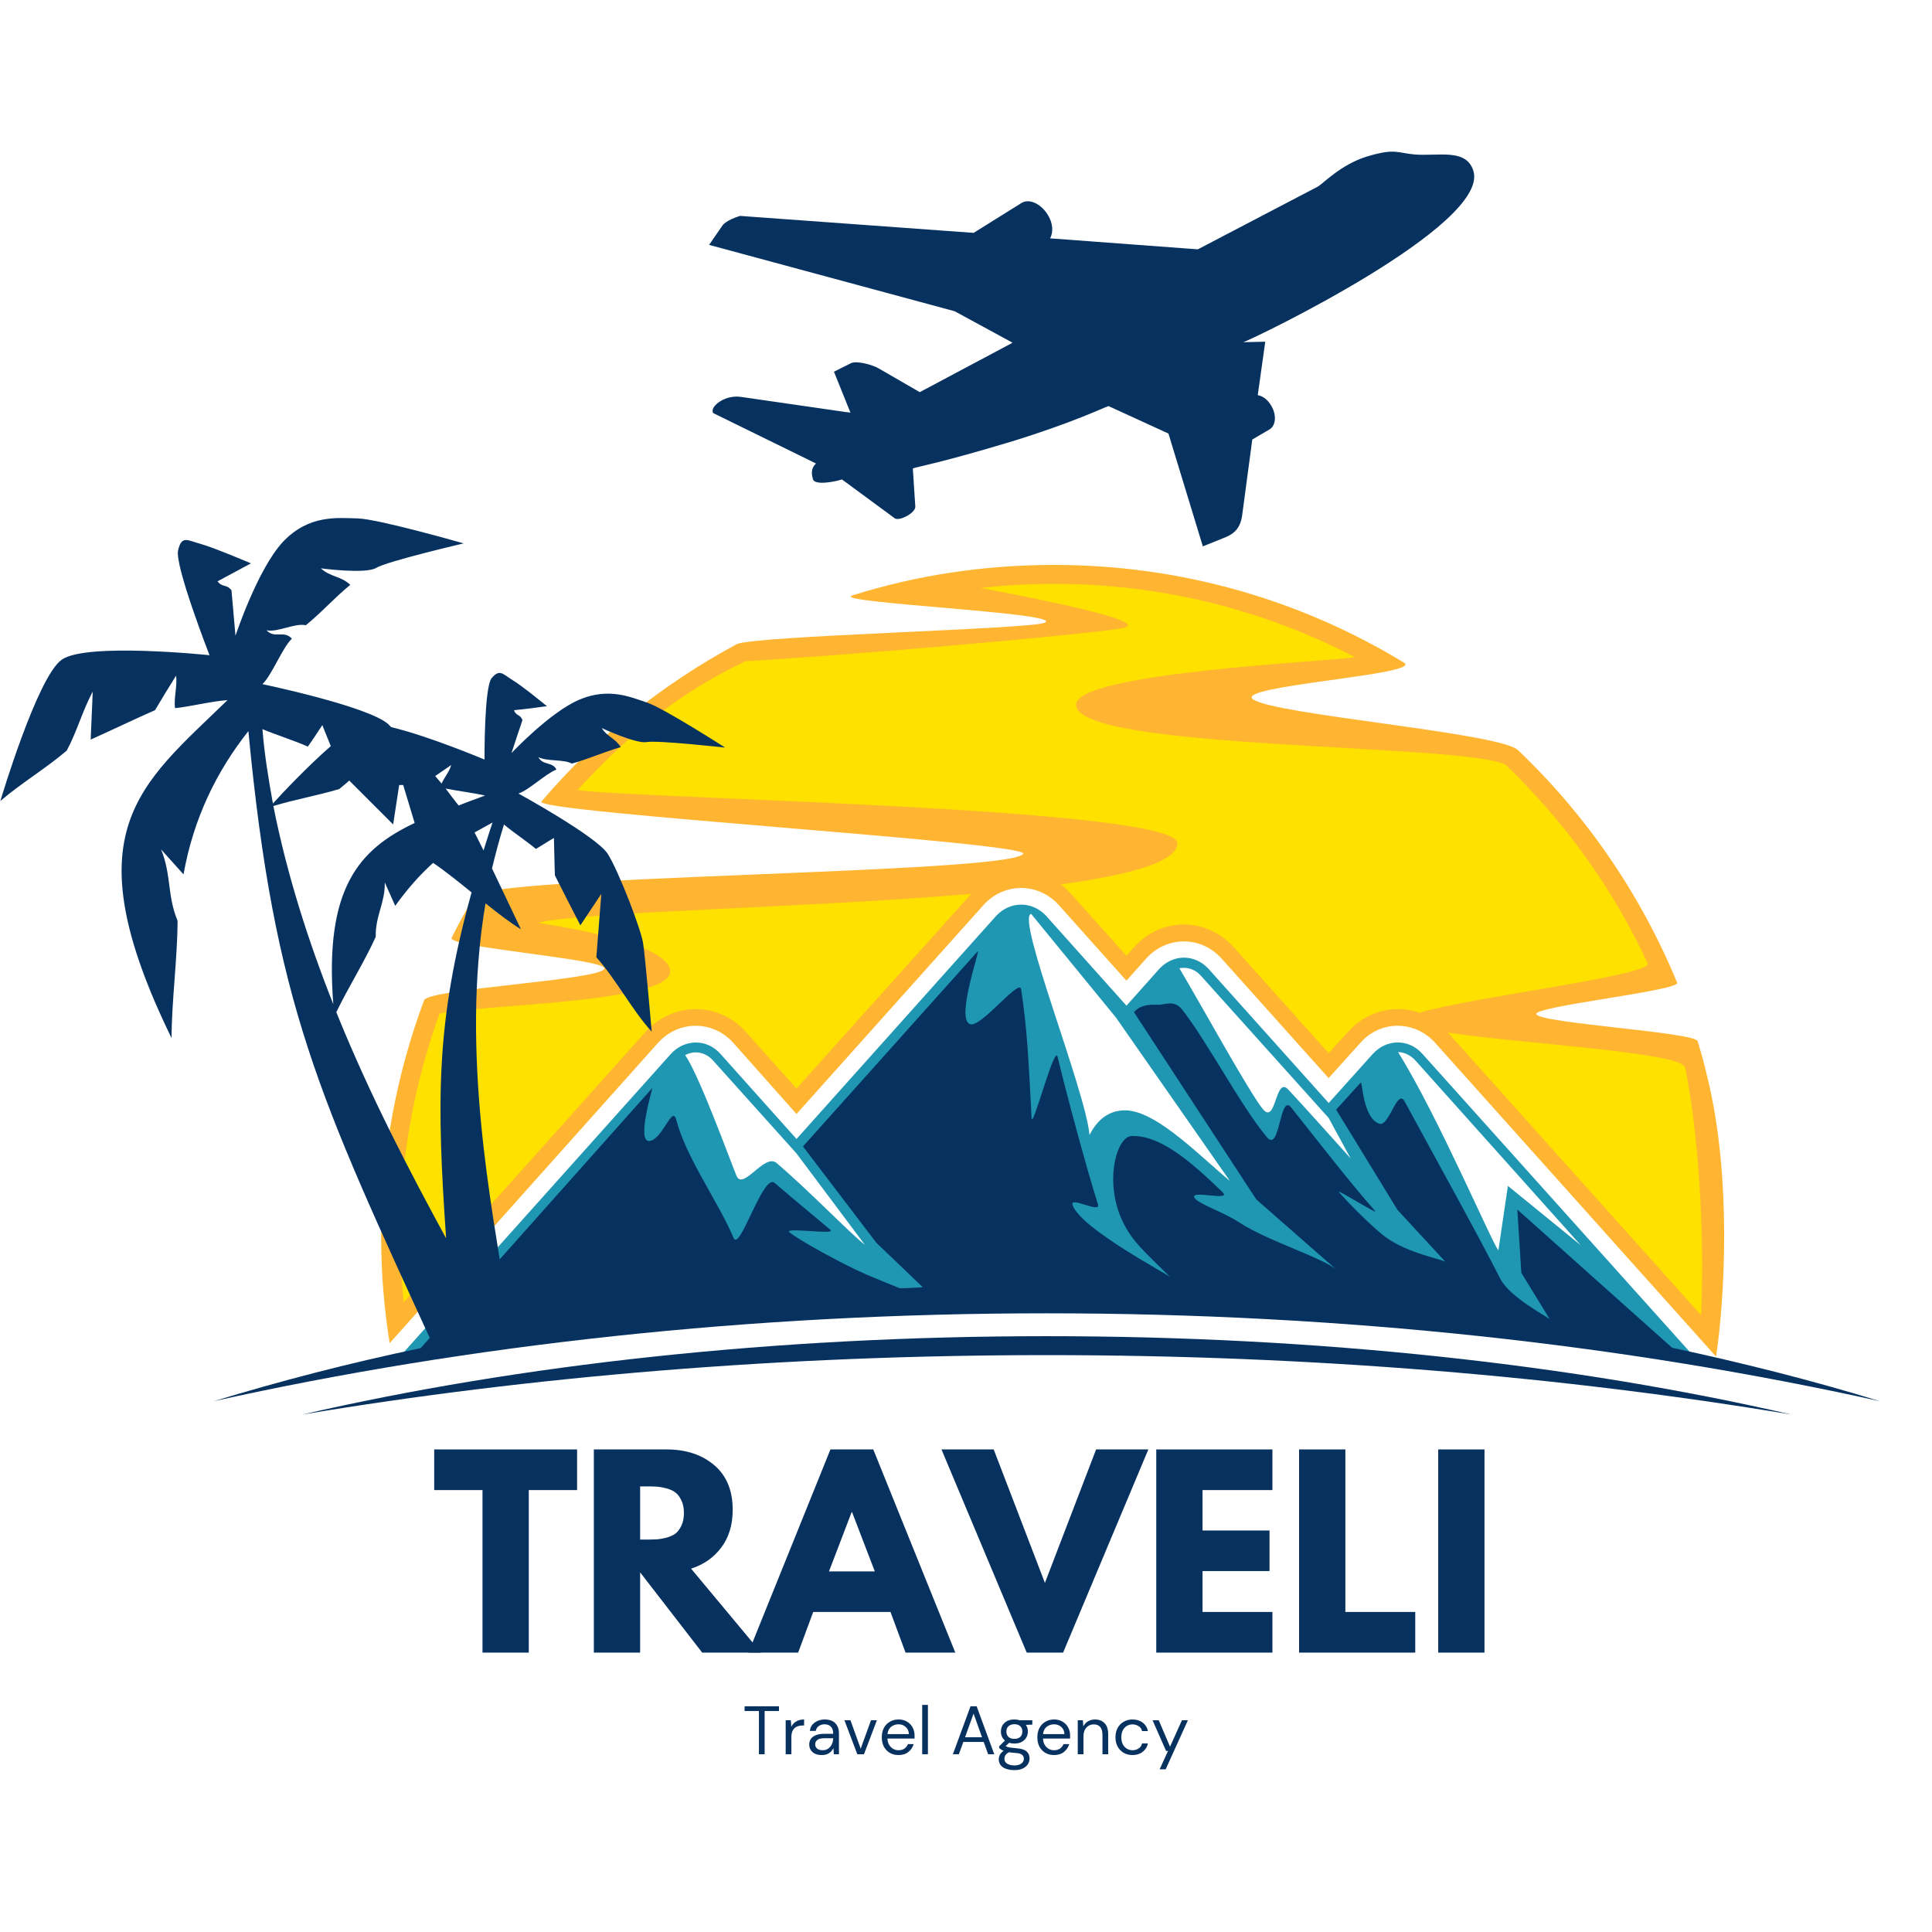 <svg xmlns="http://www.w3.org/2000/svg" xmlns:xlink="http://www.w3.org/1999/xlink" width="500" zoomAndPan="magnify" viewBox="0 0 375 375" height="500" preserveAspectRatio="xMidYMid meet" version="1.0"><defs><g/><clipPath id="88c4bea44a"><path d="M 58 259 L 348 259 L 348 274.738 L 58 274.738 Z M 58 259 " clip-rule="nonzero"/></clipPath></defs><rect x="-37.5" width="450" fill="#ffffff" y="-37.5" height="450" fill-opacity="1"/><rect x="-37.5" width="450" fill="#ffffff" y="-37.5" height="450" fill-opacity="1"/><path fill="#ffb532" d="M 204.602 109.648 C 190.941 109.648 177.766 111.684 165.461 115.559 C 160.809 117.012 207.121 118.949 202.762 120.883 C 199.664 122.145 145.891 123.402 142.973 125.051 C 128.539 132.801 115.652 143.172 105.094 155.574 C 103.348 157.703 200.242 163.52 198.594 165.746 C 195.695 169.621 94.434 169.914 92.012 173.984 C 90.457 176.695 89.016 179.312 87.652 182.027 C 86.688 183.867 118.172 186.195 117.301 188.035 C 116.43 190.262 83.199 191.91 82.32 194.137 C 76.996 208.383 73.984 223.98 73.984 240.16 C 73.984 247.133 74.562 254.02 75.633 260.707 L 127.762 202.375 C 131.73 198.008 138.324 198.008 142.293 202.375 L 154.598 216.227 L 190.934 175.625 C 194.902 171.27 201.496 171.27 205.473 175.625 L 218.641 190.355 L 222.523 185.996 C 226.492 181.641 233.086 181.641 237.055 185.996 L 257.883 209.254 L 264.09 202.375 C 267.973 198.008 274.555 198.008 278.531 202.375 L 333.086 263.32 C 334.727 252.465 336.184 228.633 331.438 209.254 C 330.754 206.344 330.367 204.895 329.504 202.082 C 328.926 200.34 298.785 198.598 298.207 196.852 C 297.629 195.309 326.113 192.297 325.535 190.742 C 318.457 173.598 307.895 158.188 294.625 145.59 C 291.043 142.199 247.055 138.711 243.172 135.707 C 239.684 133.094 276.211 130.961 272.535 128.633 C 252.664 116.527 229.402 109.648 204.602 109.648 Z M 204.602 109.648 " fill-opacity="1" fill-rule="evenodd"/><path fill="#ffe100" d="M 78.344 252.758 C 77.953 248.59 77.66 244.426 77.66 240.16 C 77.66 225.336 80.277 210.703 85.316 196.75 C 92.484 195.008 129.988 194.715 130.082 188.613 C 130.184 183.09 108.57 179.793 104.402 179.113 C 113.316 176.887 155.668 176.301 188.508 173.496 L 154.598 211.281 L 144.715 200.234 C 139.48 194.422 130.66 194.422 125.336 200.234 Z M 78.344 252.758 " fill-opacity="1" fill-rule="evenodd"/><path fill="#ffe100" d="M 281.051 200.434 C 295.973 202.66 326.301 204.215 327.078 207.215 C 329.504 218.84 330.953 238.609 330.176 255.27 Z M 281.051 200.434 " fill-opacity="1" fill-rule="evenodd"/><path fill="#ffe100" d="M 263.027 127.57 C 257.305 128.441 208.957 130.574 208.863 136.777 C 208.762 145.691 283.953 144.242 292.191 148.41 C 303.723 159.453 313.125 172.535 319.805 186.973 C 320.875 189.301 285.41 193.566 275.531 196.566 C 270.785 194.918 265.355 196.18 261.672 200.25 L 257.895 204.418 L 239.488 183.875 C 234.164 177.965 225.336 177.965 220.105 183.875 L 218.648 185.523 L 207.898 173.512 C 207.223 172.828 206.637 172.156 205.867 171.664 C 219.242 169.828 228.441 167.309 228.535 163.719 C 228.82 156.738 124.664 155.09 112.066 153.348 C 122.723 142.008 130.961 135.035 144.621 128.348 C 163.32 127.285 208.77 123.402 217.684 121.953 C 224.664 120.789 200.918 116.137 190.363 114.102 C 195.004 113.617 199.758 113.324 204.602 113.324 C 225.043 113.324 245 118.176 263.027 127.57 Z M 263.027 127.57 " fill-opacity="1" fill-rule="evenodd"/><path fill="#2097b2" d="M 77.953 262.934 L 130.184 204.602 C 132.895 201.598 137.254 201.598 139.875 204.602 L 154.605 221.074 L 193.359 177.766 C 196.074 174.859 200.34 174.859 203.055 177.766 L 218.648 195.203 L 224.957 188.129 C 227.664 185.125 231.938 185.125 234.645 188.129 L 257.902 214.094 L 266.434 204.594 C 269.145 201.59 273.5 201.59 276.125 204.594 L 328.449 262.926 C 290.172 254.59 247.734 249.945 203.16 249.945 C 158.574 249.953 116.23 254.598 77.953 262.934 Z M 77.953 262.934 " fill-opacity="1" fill-rule="evenodd"/><path fill="#ffffff" d="M 138.418 205.863 L 154.598 223.879 L 167.867 241.609 C 164.77 239.195 157.305 231.344 150.723 225.727 C 148.395 223.785 144.227 231.152 142.965 228.246 C 141.715 225.242 135.793 208.863 132.988 204.793 C 134.828 203.824 136.969 204.215 138.418 205.863 Z M 138.418 205.863 " fill-opacity="1" fill-rule="evenodd"/><path fill="#073260" d="M 81.641 261.672 L 126.598 211.195 C 126.785 211.004 123.395 221.852 126.113 221.461 C 128.633 221.074 130.469 214.488 131.246 217.293 C 133.188 224.758 139.383 233.18 142.387 240.258 C 143.559 243.164 148.109 227.66 150.344 229.602 C 153.535 232.309 155.375 233.863 161.188 238.711 C 162.449 239.773 151.98 238.125 153.242 239.195 C 155.277 240.844 163.805 245.492 168.059 247.332 C 170.094 248.203 172.426 249.172 174.652 250.043 C 176.109 250.043 177.559 249.945 179.113 249.852 L 170.094 241.223 L 155.855 222.523 L 189.77 184.645 C 190.355 184.16 185.41 197.914 188.316 198.793 C 190.449 199.477 197.914 189.777 198.199 192.012 C 199.363 199.477 199.656 205.965 200.234 217.008 C 200.328 219.527 204.695 202.668 205.273 205.094 C 206.82 211.582 210.695 226.121 213.117 233.773 C 213.695 235.621 207.594 232.129 208.184 233.871 C 209.727 238.52 227.078 247.539 227.176 247.918 C 221.555 242.395 219.227 240.453 217.391 235.906 C 214.48 228.441 216.898 220.598 219.625 220.504 C 225.043 220.312 230.762 225.059 237.355 231.453 C 239.098 233.293 230.184 230.676 232.023 232.715 C 233.188 233.871 237.555 235.328 240.547 237.27 C 245.977 240.859 257.117 244.25 259.539 246.57 L 243.844 232.809 L 220.105 196.473 C 220.977 195.41 222.238 194.918 224.664 195.023 C 225.922 195.117 227.77 193.953 229.41 195.895 C 234.352 202.191 240.84 214.688 245.891 220.703 C 248.504 223.895 248.312 212.074 250.637 214.98 C 254.898 220.312 262.066 229.617 266.91 235.043 C 267.781 236.008 259.066 230.488 259.93 231.453 C 261.578 233.293 266.133 238.039 269.031 240.176 C 273.297 243.273 279.699 244.344 280.562 244.922 L 271.258 234.852 L 259.344 215.379 L 264.09 210.148 C 264.477 209.762 264.477 216.93 267.68 218.094 C 269.609 218.871 271.172 211.219 272.613 213.738 C 277.852 223.418 287.059 239.996 291.219 248.227 C 293.152 251.91 300.426 255.59 300.812 256.07 L 295.289 247.062 L 294.508 234.758 L 324.551 261.594 C 338.496 264.598 351.973 267.988 364.855 271.965 C 315.438 261.016 260.793 254.914 203.137 254.914 C 145.578 254.914 90.832 261.023 41.516 271.965 C 54.312 268.074 67.688 264.582 81.641 261.672 Z M 81.641 261.672 " fill-opacity="1" fill-rule="evenodd"/><path fill="#ffffff" d="M 211.477 220.305 C 210.703 211.582 197.137 178.059 200.141 177.379 L 216.621 197.527 L 238.711 229.211 C 232.215 223.785 223.688 214.871 217.684 215.551 C 215.258 215.742 213.031 217.199 211.477 220.305 Z M 211.477 220.305 " fill-opacity="1" fill-rule="evenodd"/><path fill="#ffffff" d="M 245.105 215.258 C 242.488 212.059 232.895 194.617 228.918 187.938 C 230.469 187.645 232.016 188.129 233.18 189.484 L 257.895 217 L 262.156 224.844 C 257.41 219.609 254.02 215.734 250.039 211.473 C 247.52 208.77 247.711 218.461 245.105 215.258 Z M 245.105 215.258 " fill-opacity="1" fill-rule="evenodd"/><path fill="#ffffff" d="M 290.836 242.68 C 289.672 241.422 279.016 216.422 271.363 204.215 C 272.527 204.215 273.785 204.793 274.754 205.863 L 306.828 241.707 L 292.684 230.18 Z M 290.836 242.68 " fill-opacity="1" fill-rule="evenodd"/><g clip-path="url(#88c4bea44a)"><path fill="#073260" d="M 203.145 259.352 C 150.238 259.352 100.727 264.875 58.676 274.562 C 102.762 267.195 151.695 263.027 203.145 263.027 C 254.691 263.027 303.531 267.195 347.711 274.562 C 305.652 264.875 256.148 259.352 203.145 259.352 Z M 203.145 259.352 " fill-opacity="1" fill-rule="evenodd"/></g><path fill="#073260" d="M 95.609 159.645 C 94.434 160.32 93.277 160.906 92.113 161.578 C 92.598 162.555 93.184 163.711 93.855 165.066 C 94.434 163.328 94.926 161.578 95.609 159.645 Z M 84.07 167.488 C 81.363 169.914 78.938 172.719 76.711 175.824 C 76.039 174.281 75.355 172.82 74.684 171.27 C 74.777 175.238 72.836 177.766 72.93 181.832 C 70.902 186.387 67.512 191.812 65.277 196.465 C 71.957 213.031 79.902 228.055 86.59 240.359 C 84.746 213.617 84.555 198.406 91.535 173.219 C 89.016 171.172 86.496 169.137 84.07 167.488 Z M 64.691 194.91 C 62.949 172.434 69.629 164.875 80.484 159.738 L 78.258 152.371 L 77.48 152.371 L 76.309 160.023 L 67.781 151.5 C 67.203 152.078 66.531 152.562 65.848 153.148 C 61.68 154.406 57.219 155.184 53.059 156.445 C 55.684 169.723 59.852 182.703 64.691 194.91 Z M 89.016 156.348 C 90.656 155.668 92.406 155.09 94.148 154.406 C 92.02 153.926 88.914 153.535 86.496 153.055 C 87.367 154.219 88.238 155.383 89.016 156.348 Z M 85.719 152.086 C 86.211 150.922 87.266 149.758 87.566 148.496 C 86.496 149.273 85.434 149.945 84.469 150.629 C 84.848 151.113 85.332 151.602 85.719 152.086 Z M 52.973 155.961 C 54.715 154.02 59.754 148.695 64.207 144.82 L 62.559 140.746 C 61.594 142.199 60.723 143.555 59.754 144.914 C 57.141 143.75 53.457 142.586 50.938 141.523 C 51.324 146.367 52.094 151.113 52.973 155.961 Z M 75.926 141.137 C 83.297 142.879 94.047 147.434 94.047 147.434 C 94.047 147.434 93.953 133.578 95.41 131.645 C 96.953 129.805 97.543 130.773 99.379 131.938 C 101.219 133 106.16 137.07 106.16 137.07 C 104.023 137.363 101.898 137.648 99.77 137.848 C 100.156 139.012 101.02 138.625 101.406 139.781 C 100.828 141.43 99.863 144.434 99.277 146.176 C 99.277 146.176 106.738 138.227 112.453 135.805 C 118.164 133.379 122.438 135.32 125.629 136.383 C 128.832 137.453 140.746 145.105 140.746 145.105 C 140.746 145.105 127.57 143.648 125.535 144.035 C 123.496 144.426 116.812 141.328 116.812 141.328 C 117.777 142.973 119.426 143.258 120.488 145.012 C 116.898 146.074 114.48 147.238 110.996 148.211 C 109.449 147.34 106.059 147.824 104.508 146.953 C 105.281 148.602 107.32 147.824 107.992 149.375 C 105.957 150.152 102.668 153.348 100.633 154.027 C 100.633 154.027 115.844 162.363 117.977 165.754 C 120.105 169.145 124.566 180.68 124.859 183.289 C 125.25 185.902 126.5 200.242 126.5 200.242 C 122.824 196.273 119.434 189.879 115.75 185.809 C 116.137 180.965 116.328 178.445 116.715 173.504 C 115.359 175.539 114.008 177.574 112.652 179.605 C 111.004 176.402 109.355 173.211 107.707 169.914 C 107.605 167.488 107.605 165.066 107.516 162.648 C 106.352 163.32 105.188 164.098 104.023 164.777 C 102.281 163.328 99.664 161.578 97.82 160.035 C 96.945 162.848 96.18 165.746 95.496 168.559 C 98.207 174.277 101.121 180.379 101.121 180.379 C 98.895 179.023 96.566 177.188 94.238 175.34 C 89.293 204.508 95.602 234.641 98.121 251.594 L 93.176 252.27 C 93.848 253.633 94.625 254.883 95.309 256.145 C 91.719 258.18 88.137 260.121 84.547 262.148 C 61.965 213.023 53.25 195 48.211 141.906 C 42.016 149.75 37.555 158.859 35.621 169.715 C 34.164 168.066 32.715 166.516 31.262 164.867 C 33.293 169.812 32.418 173.781 34.465 178.723 C 34.465 185.703 33.301 194.516 33.301 201.496 C 13.73 161.379 27.102 152.465 44.152 135.898 C 41.152 136.09 36.879 137.16 33.98 137.453 C 33.688 135.512 34.465 133.086 34.172 131.152 C 32.715 133.48 31.461 135.512 30.098 137.84 C 26.32 139.488 21.289 141.914 17.602 143.555 C 17.707 140.453 17.895 137.355 17.992 134.25 C 16.059 137.84 14.895 142.102 12.961 145.684 C 8.887 149.172 4.141 151.984 0.07 155.469 C 0.07 155.469 7.238 131.344 11.984 128.047 C 16.738 124.656 40.668 127.176 40.668 127.176 C 40.668 127.176 33.895 109.832 34.566 106.828 C 35.25 103.824 36.414 104.895 38.926 105.57 C 41.445 106.25 48.711 109.348 48.711 109.348 C 46.578 110.512 44.352 111.676 42.223 112.836 C 43.188 114.094 43.965 113.316 44.93 114.578 C 45.121 116.805 45.508 121.066 45.707 123.395 C 45.707 123.395 49.969 110.504 54.914 105.18 C 59.953 99.848 65.477 100.531 69.445 100.625 C 73.414 100.719 89.992 105.473 89.992 105.473 C 89.992 105.473 75.07 108.961 73.035 110.219 C 71 111.48 62.273 110.316 62.273 110.316 C 64.207 112.059 66.148 111.773 67.988 113.516 C 64.699 116.227 62.664 118.648 59.367 121.359 C 57.227 120.875 53.836 122.816 51.715 122.328 C 53.359 124.07 55.105 122.23 56.648 123.973 C 54.805 125.719 52.773 131.051 50.938 132.793 C 50.938 132.793 71.379 137.055 75.348 140.543 C 75.547 140.746 75.738 140.945 75.926 141.137 Z M 75.926 141.137 " fill-opacity="1" fill-rule="evenodd"/><path fill="#073260" d="M 165.07 80.094 L 161.871 72.148 L 165.16 70.5 C 166.324 69.922 169.516 70.887 170.484 71.469 L 178.523 76.117 L 196.543 66.523 L 185.309 60.414 L 137.633 47.531 L 140.246 43.75 C 140.246 43.75 140.824 42.785 143.641 41.906 L 188.984 45.199 L 198.293 39.387 C 199.742 38.516 201.969 39.48 203.324 41.613 C 204.395 43.262 204.488 45.098 203.816 46.262 L 232.5 48.395 L 255.855 36.184 C 256.824 35.598 260.309 31.922 265.348 30.367 C 270.871 28.723 271.164 29.695 274.555 29.98 C 279.109 30.367 284.633 28.723 285.988 33.18 C 289.191 43.742 242.965 65.938 241.324 66.418 L 245.586 66.324 L 244.129 76.695 C 245.199 76.887 246.168 77.664 246.848 78.922 C 247.812 80.664 247.625 82.703 246.355 83.383 L 243.066 85.316 L 241.137 99.754 C 240.84 102.461 239.582 103.531 238.027 104.215 L 233.473 106.051 L 226.793 84.152 L 215.164 78.82 C 214.195 79.113 208.57 81.926 196.359 85.695 C 182.211 89.961 178.145 90.547 177.18 90.934 L 177.66 98.297 C 177.766 99.555 174.562 101.203 173.691 100.617 L 163.422 93.059 C 161.965 93.543 158.188 94.223 157.805 93.059 C 157.316 91.41 157.711 90.641 158.383 89.961 L 138.617 80.27 C 138.426 80.176 138.332 80.078 138.332 79.977 L 138.332 79.883 C 138.039 78.812 140.754 76.488 144.043 77.07 L 163.52 79.883 C 164.098 80 164.582 80 165.07 80.094 Z M 165.07 80.094 " fill-opacity="1" fill-rule="evenodd"/><g fill="#073260" fill-opacity="1"><g transform="translate(83.902, 320.771)"><g><path d="M 0.375 -31.547 L 0.375 -39.438 L 28.109 -39.438 L 28.109 -31.547 L 18.734 -31.547 L 18.734 0 L 9.75 0 L 9.75 -31.547 Z M 0.375 -31.547 "/></g></g></g><g fill="#073260" fill-opacity="1"><g transform="translate(112.389, 320.771)"><g><path d="M 2.875 -39.438 L 16.969 -39.438 C 20.758 -39.438 23.848 -38.422 26.234 -36.391 C 28.629 -34.367 29.828 -31.477 29.828 -27.719 C 29.828 -24.82 29.098 -22.395 27.641 -20.438 C 26.191 -18.477 24.227 -17.098 21.75 -16.297 L 35.328 0 L 23.906 0 L 11.859 -15.578 L 11.859 0 L 2.875 0 Z M 11.859 -21.938 L 12.906 -21.938 C 13.727 -21.938 14.426 -21.953 15 -21.984 C 15.582 -22.016 16.238 -22.125 16.969 -22.312 C 17.695 -22.508 18.285 -22.781 18.734 -23.125 C 19.18 -23.477 19.562 -23.988 19.875 -24.656 C 20.195 -25.332 20.359 -26.145 20.359 -27.094 C 20.359 -28.051 20.195 -28.863 19.875 -29.531 C 19.562 -30.207 19.18 -30.719 18.734 -31.062 C 18.285 -31.414 17.695 -31.688 16.969 -31.875 C 16.238 -32.07 15.582 -32.188 15 -32.219 C 14.426 -32.25 13.727 -32.266 12.906 -32.266 L 11.859 -32.266 Z M 11.859 -21.938 "/></g></g></g><g fill="#073260" fill-opacity="1"><g transform="translate(146.61, 320.771)"><g><path d="M 22.891 -39.438 L 38.812 0 L 29.156 0 L 26.234 -7.891 L 11.234 -7.891 L 8.312 0 L -1.344 0 L 14.578 -39.438 Z M 23.188 -15.766 L 18.781 -27.25 L 18.688 -27.25 L 14.297 -15.766 Z M 23.188 -15.766 "/></g></g></g><g fill="#073260" fill-opacity="1"><g transform="translate(184.082, 320.771)"><g><path d="M 15.203 0 L -1.344 -39.438 L 8.797 -39.438 L 18.734 -13.531 L 28.672 -39.438 L 38.812 -39.438 L 22.266 0 Z M 15.203 0 "/></g></g></g><g fill="#073260" fill-opacity="1"><g transform="translate(221.554, 320.771)"><g><path d="M 25.422 -39.438 L 25.422 -31.547 L 11.859 -31.547 L 11.859 -23.703 L 24.859 -23.703 L 24.859 -15.828 L 11.859 -15.828 L 11.859 -7.891 L 25.422 -7.891 L 25.422 0 L 2.875 0 L 2.875 -39.438 Z M 25.422 -39.438 "/></g></g></g><g fill="#073260" fill-opacity="1"><g transform="translate(249.276, 320.771)"><g><path d="M 11.859 -39.438 L 11.859 -7.891 L 25.422 -7.891 L 25.422 0 L 2.875 0 L 2.875 -39.438 Z M 11.859 -39.438 "/></g></g></g><g fill="#073260" fill-opacity="1"><g transform="translate(276.28, 320.771)"><g><path d="M 11.859 -39.438 L 11.859 0 L 2.875 0 L 2.875 -39.438 Z M 11.859 -39.438 "/></g></g></g><g fill="#073260" fill-opacity="1"><g transform="translate(144.136, 340.498)"><g><path d="M 3.172 0 L 3.172 -8.391 L 0.391 -8.391 L 0.391 -9.312 L 7.062 -9.312 L 7.062 -8.391 L 4.281 -8.391 L 4.281 0 Z M 3.172 0 "/></g></g></g><g fill="#073260" fill-opacity="1"><g transform="translate(151.578, 340.498)"><g><path d="M 0.922 0 L 0.922 -6.594 L 1.922 -6.594 L 2.016 -5.328 C 2.223 -5.766 2.535 -6.109 2.953 -6.359 C 3.367 -6.617 3.883 -6.75 4.5 -6.75 L 4.5 -5.578 L 4.188 -5.578 C 3.801 -5.578 3.441 -5.508 3.109 -5.375 C 2.785 -5.238 2.523 -5.004 2.328 -4.672 C 2.129 -4.348 2.031 -3.898 2.031 -3.328 L 2.031 0 Z M 0.922 0 "/></g></g></g><g fill="#073260" fill-opacity="1"><g transform="translate(156.402, 340.498)"><g><path d="M 3.109 0.156 C 2.555 0.156 2.098 0.062 1.734 -0.125 C 1.379 -0.312 1.113 -0.555 0.938 -0.859 C 0.758 -1.172 0.672 -1.508 0.672 -1.875 C 0.672 -2.551 0.926 -3.066 1.438 -3.422 C 1.945 -3.785 2.645 -3.969 3.531 -3.969 L 5.312 -3.969 L 5.312 -4.062 C 5.312 -4.633 5.16 -5.066 4.859 -5.359 C 4.566 -5.66 4.164 -5.812 3.656 -5.812 C 3.219 -5.812 2.844 -5.703 2.531 -5.484 C 2.219 -5.266 2.02 -4.945 1.938 -4.531 L 0.797 -4.531 C 0.836 -5.008 1 -5.41 1.281 -5.734 C 1.562 -6.066 1.91 -6.316 2.328 -6.484 C 2.742 -6.66 3.188 -6.75 3.656 -6.75 C 4.582 -6.75 5.273 -6.504 5.734 -6.016 C 6.203 -5.523 6.438 -4.875 6.438 -4.062 L 6.438 0 L 5.438 0 L 5.375 -1.188 C 5.188 -0.812 4.91 -0.492 4.547 -0.234 C 4.191 0.023 3.711 0.156 3.109 0.156 Z M 3.281 -0.781 C 3.707 -0.781 4.07 -0.891 4.375 -1.109 C 4.688 -1.336 4.922 -1.629 5.078 -1.984 C 5.234 -2.336 5.312 -2.707 5.312 -3.094 L 5.312 -3.109 L 3.625 -3.109 C 2.969 -3.109 2.504 -2.992 2.234 -2.766 C 1.961 -2.547 1.828 -2.266 1.828 -1.922 C 1.828 -1.578 1.953 -1.301 2.203 -1.094 C 2.461 -0.883 2.82 -0.781 3.281 -0.781 Z M 3.281 -0.781 "/></g></g></g><g fill="#073260" fill-opacity="1"><g transform="translate(163.591, 340.498)"><g><path d="M 2.812 0 L 0.312 -6.594 L 1.484 -6.594 L 3.469 -1.078 L 5.469 -6.594 L 6.609 -6.594 L 4.109 0 Z M 2.812 0 "/></g></g></g><g fill="#073260" fill-opacity="1"><g transform="translate(170.515, 340.498)"><g><path d="M 3.875 0.156 C 3.25 0.156 2.691 0.016 2.203 -0.266 C 1.711 -0.555 1.328 -0.957 1.047 -1.469 C 0.773 -1.988 0.641 -2.598 0.641 -3.297 C 0.641 -3.984 0.773 -4.586 1.047 -5.109 C 1.328 -5.629 1.711 -6.031 2.203 -6.312 C 2.691 -6.602 3.258 -6.75 3.906 -6.75 C 4.539 -6.75 5.094 -6.602 5.562 -6.312 C 6.031 -6.031 6.383 -5.656 6.625 -5.188 C 6.875 -4.719 7 -4.211 7 -3.672 C 7 -3.578 7 -3.477 7 -3.375 C 7 -3.281 7 -3.172 7 -3.047 L 1.734 -3.047 C 1.766 -2.535 1.883 -2.113 2.094 -1.781 C 2.301 -1.457 2.562 -1.207 2.875 -1.031 C 3.188 -0.863 3.52 -0.781 3.875 -0.781 C 4.344 -0.781 4.727 -0.883 5.031 -1.094 C 5.344 -1.312 5.57 -1.602 5.719 -1.969 L 6.828 -1.969 C 6.648 -1.352 6.305 -0.844 5.797 -0.438 C 5.297 -0.039 4.656 0.156 3.875 0.156 Z M 3.875 -5.812 C 3.344 -5.812 2.867 -5.648 2.453 -5.328 C 2.047 -5.004 1.812 -4.531 1.75 -3.906 L 5.906 -3.906 C 5.875 -4.5 5.664 -4.961 5.281 -5.297 C 4.906 -5.641 4.438 -5.812 3.875 -5.812 Z M 3.875 -5.812 "/></g></g></g><g fill="#073260" fill-opacity="1"><g transform="translate(178.076, 340.498)"><g><path d="M 0.922 0 L 0.922 -9.578 L 2.031 -9.578 L 2.031 0 Z M 0.922 0 "/></g></g></g><g fill="#073260" fill-opacity="1"><g transform="translate(181.026, 340.498)"><g/></g></g><g fill="#073260" fill-opacity="1"><g transform="translate(184.548, 340.498)"><g><path d="M 0.406 0 L 3.828 -9.312 L 5.016 -9.312 L 8.438 0 L 7.25 0 L 6.391 -2.391 L 2.438 -2.391 L 1.562 0 Z M 2.766 -3.297 L 6.062 -3.297 L 4.422 -7.891 Z M 2.766 -3.297 "/></g></g></g><g fill="#073260" fill-opacity="1"><g transform="translate(193.372, 340.498)"><g><path d="M 3.531 -2.078 C 3.156 -2.078 2.812 -2.125 2.5 -2.219 L 1.828 -1.594 C 1.93 -1.52 2.055 -1.457 2.203 -1.406 C 2.348 -1.363 2.555 -1.32 2.828 -1.281 C 3.109 -1.238 3.492 -1.195 3.984 -1.156 C 4.867 -1.094 5.504 -0.891 5.891 -0.547 C 6.273 -0.203 6.469 0.25 6.469 0.812 C 6.469 1.195 6.363 1.562 6.156 1.906 C 5.945 2.25 5.625 2.531 5.188 2.75 C 4.758 2.969 4.207 3.078 3.531 3.078 C 2.938 3.078 2.41 3 1.953 2.844 C 1.492 2.695 1.133 2.461 0.875 2.141 C 0.613 1.828 0.484 1.43 0.484 0.953 C 0.484 0.703 0.551 0.43 0.688 0.141 C 0.82 -0.141 1.07 -0.41 1.438 -0.672 C 1.238 -0.742 1.07 -0.828 0.938 -0.922 C 0.801 -1.016 0.676 -1.117 0.562 -1.234 L 0.562 -1.547 L 1.688 -2.656 C 1.164 -3.102 0.906 -3.691 0.906 -4.422 C 0.906 -4.848 1.004 -5.238 1.203 -5.594 C 1.41 -5.945 1.707 -6.227 2.094 -6.438 C 2.488 -6.645 2.969 -6.75 3.531 -6.75 C 3.906 -6.75 4.25 -6.695 4.562 -6.594 L 7 -6.594 L 7 -5.75 L 5.75 -5.703 C 6.008 -5.328 6.141 -4.898 6.141 -4.422 C 6.141 -3.984 6.035 -3.586 5.828 -3.234 C 5.617 -2.879 5.32 -2.598 4.938 -2.391 C 4.551 -2.18 4.082 -2.078 3.531 -2.078 Z M 3.531 -2.984 C 4 -2.984 4.367 -3.102 4.641 -3.344 C 4.922 -3.594 5.062 -3.953 5.062 -4.422 C 5.062 -4.867 4.922 -5.211 4.641 -5.453 C 4.367 -5.703 4 -5.828 3.531 -5.828 C 3.051 -5.828 2.672 -5.703 2.391 -5.453 C 2.109 -5.211 1.969 -4.867 1.969 -4.422 C 1.969 -3.953 2.109 -3.594 2.391 -3.344 C 2.672 -3.102 3.051 -2.984 3.531 -2.984 Z M 1.578 0.844 C 1.578 1.289 1.766 1.625 2.141 1.844 C 2.516 2.062 2.977 2.172 3.531 2.172 C 4.082 2.172 4.523 2.051 4.859 1.812 C 5.191 1.57 5.359 1.25 5.359 0.844 C 5.359 0.562 5.242 0.316 5.016 0.109 C 4.785 -0.098 4.359 -0.219 3.734 -0.25 C 3.242 -0.289 2.82 -0.336 2.469 -0.391 C 2.102 -0.191 1.863 0.016 1.75 0.234 C 1.633 0.461 1.578 0.664 1.578 0.844 Z M 1.578 0.844 "/></g></g></g><g fill="#073260" fill-opacity="1"><g transform="translate(200.707, 340.498)"><g><path d="M 3.875 0.156 C 3.25 0.156 2.691 0.016 2.203 -0.266 C 1.711 -0.555 1.328 -0.957 1.047 -1.469 C 0.773 -1.988 0.641 -2.598 0.641 -3.297 C 0.641 -3.984 0.773 -4.586 1.047 -5.109 C 1.328 -5.629 1.711 -6.031 2.203 -6.312 C 2.691 -6.602 3.258 -6.75 3.906 -6.75 C 4.539 -6.75 5.094 -6.602 5.562 -6.312 C 6.031 -6.031 6.383 -5.656 6.625 -5.188 C 6.875 -4.719 7 -4.211 7 -3.672 C 7 -3.578 7 -3.477 7 -3.375 C 7 -3.281 7 -3.172 7 -3.047 L 1.734 -3.047 C 1.766 -2.535 1.883 -2.113 2.094 -1.781 C 2.301 -1.457 2.562 -1.207 2.875 -1.031 C 3.188 -0.863 3.52 -0.781 3.875 -0.781 C 4.344 -0.781 4.727 -0.883 5.031 -1.094 C 5.344 -1.312 5.57 -1.602 5.719 -1.969 L 6.828 -1.969 C 6.648 -1.352 6.305 -0.844 5.797 -0.438 C 5.297 -0.039 4.656 0.156 3.875 0.156 Z M 3.875 -5.812 C 3.344 -5.812 2.867 -5.648 2.453 -5.328 C 2.047 -5.004 1.812 -4.531 1.75 -3.906 L 5.906 -3.906 C 5.875 -4.5 5.664 -4.961 5.281 -5.297 C 4.906 -5.641 4.438 -5.812 3.875 -5.812 Z M 3.875 -5.812 "/></g></g></g><g fill="#073260" fill-opacity="1"><g transform="translate(208.269, 340.498)"><g><path d="M 0.922 0 L 0.922 -6.594 L 1.922 -6.594 L 2 -5.406 C 2.207 -5.82 2.508 -6.148 2.906 -6.391 C 3.312 -6.629 3.766 -6.75 4.266 -6.75 C 5.047 -6.75 5.664 -6.508 6.125 -6.031 C 6.594 -5.562 6.828 -4.836 6.828 -3.859 L 6.828 0 L 5.719 0 L 5.719 -3.734 C 5.719 -5.109 5.148 -5.797 4.016 -5.797 C 3.453 -5.797 2.977 -5.586 2.594 -5.172 C 2.219 -4.766 2.031 -4.18 2.031 -3.422 L 2.031 0 Z M 0.922 0 "/></g></g></g><g fill="#073260" fill-opacity="1"><g transform="translate(215.87, 340.498)"><g><path d="M 3.953 0.156 C 3.316 0.156 2.75 0.016 2.25 -0.266 C 1.75 -0.555 1.352 -0.961 1.062 -1.484 C 0.781 -2.004 0.641 -2.609 0.641 -3.297 C 0.641 -3.984 0.781 -4.586 1.062 -5.109 C 1.352 -5.629 1.75 -6.031 2.25 -6.312 C 2.75 -6.602 3.316 -6.75 3.953 -6.75 C 4.734 -6.75 5.391 -6.547 5.922 -6.141 C 6.461 -5.734 6.801 -5.188 6.938 -4.5 L 5.797 -4.5 C 5.711 -4.914 5.492 -5.234 5.141 -5.453 C 4.797 -5.68 4.395 -5.797 3.938 -5.797 C 3.562 -5.797 3.207 -5.703 2.875 -5.516 C 2.551 -5.328 2.285 -5.047 2.078 -4.672 C 1.879 -4.305 1.781 -3.848 1.781 -3.297 C 1.781 -2.742 1.879 -2.281 2.078 -1.906 C 2.285 -1.539 2.551 -1.258 2.875 -1.062 C 3.207 -0.875 3.562 -0.781 3.938 -0.781 C 4.395 -0.781 4.797 -0.895 5.141 -1.125 C 5.492 -1.352 5.711 -1.676 5.797 -2.094 L 6.938 -2.094 C 6.801 -1.426 6.461 -0.883 5.922 -0.469 C 5.391 -0.051 4.734 0.156 3.953 0.156 Z M 3.953 0.156 "/></g></g></g><g fill="#073260" fill-opacity="1"><g transform="translate(223.445, 340.498)"><g><path d="M 1.641 2.922 L 3.266 -0.641 L 2.891 -0.641 L 0.266 -6.594 L 1.469 -6.594 L 3.656 -1.469 L 5.969 -6.594 L 7.125 -6.594 L 2.812 2.922 Z M 1.641 2.922 "/></g></g></g></svg>